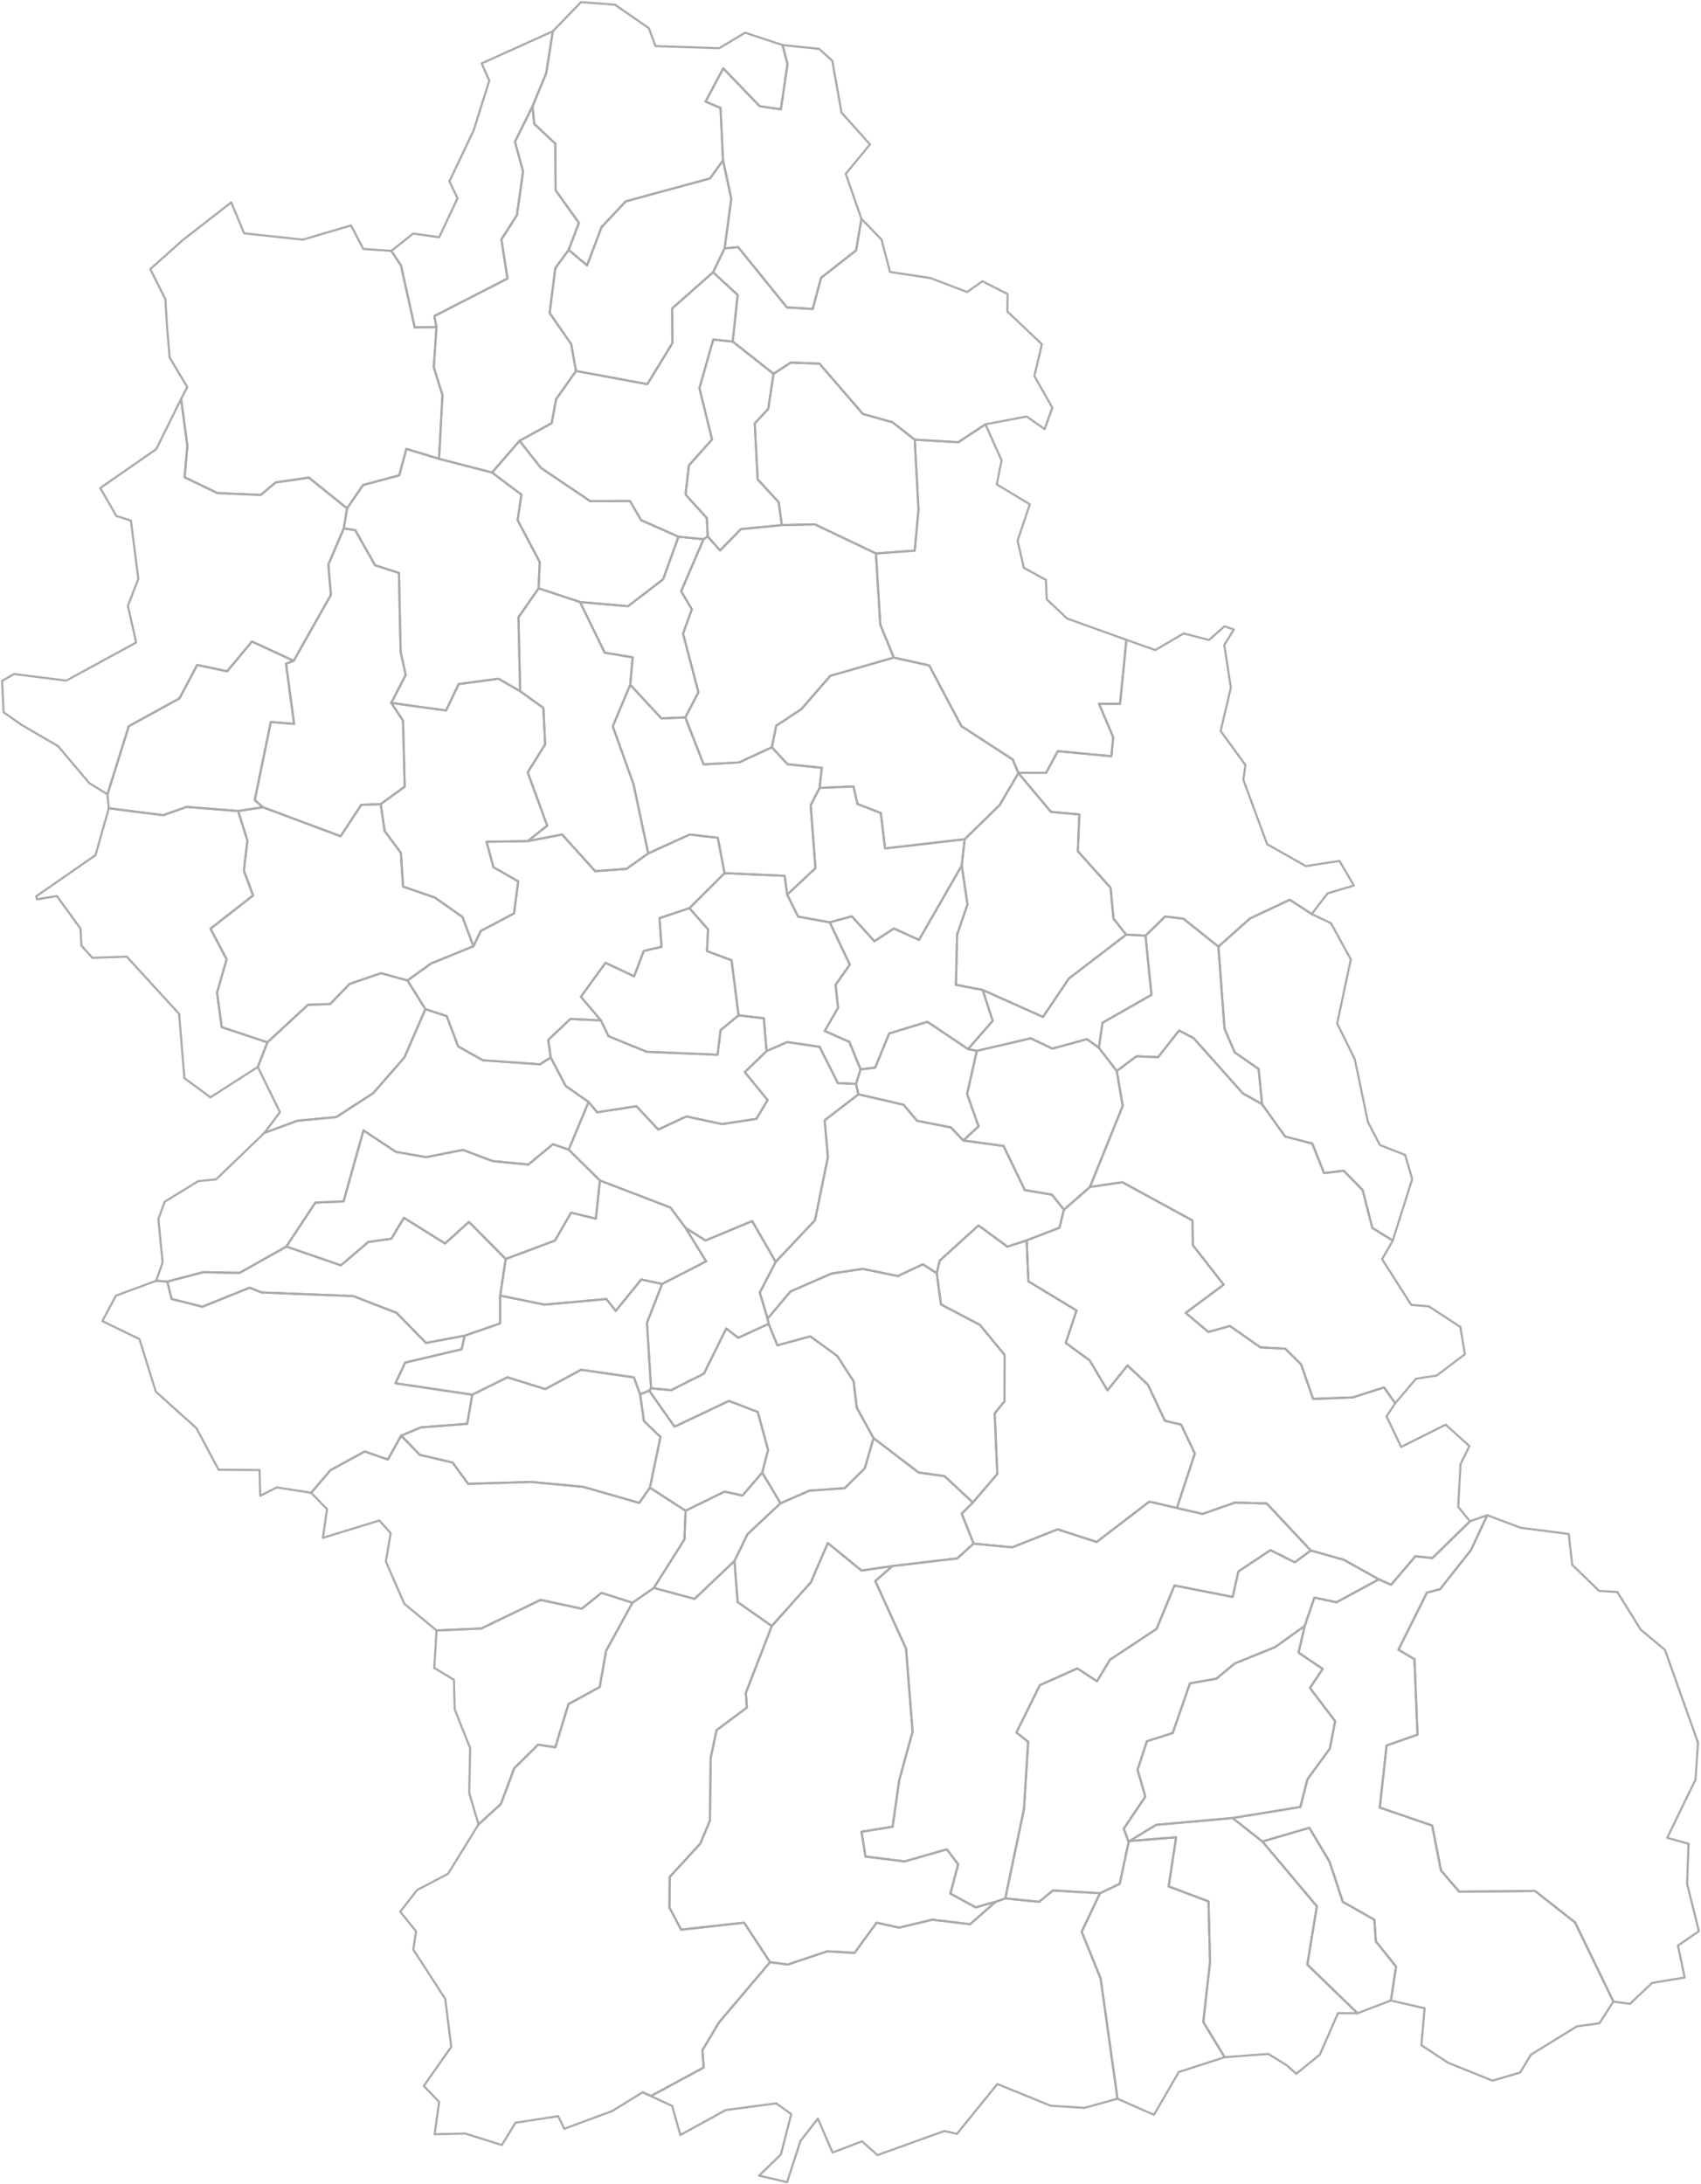<svg xmlns="http://www.w3.org/2000/svg" version="1.2" baseProfile="tiny" stroke-linecap="round" stroke-linejoin="round" viewBox="0 0 800 1027">
  <g id="HD" fill="none" stroke="#aaa">
    <path d="M654.141 940.606l-15.684 5.984-23.606-22.875 4.483-27.432-25.616-30.431 22.076-6.443 9.51 15.947 6.232 18.848 14.849 8.425.698 10.186 9.506 11.84-2.448 15.951z" data-name="Aninoasa" class="oras" id="87219"/>
    <path d="M579.687 854.812l14.03 11.04 25.617 30.431-4.483 27.432 23.606 22.875-9.18-.048-8.545 19.506-11.112 9.026-4.38-3.97-8.723-5.387-20.55 1.539-10.048-16.516 3.17-28.34-.724-28.397-18.736-7.029 3.523-23.113-21.932 1.769 12.516-7.611 35.951-3.207z" data-name="Vulcan" class="municipiu" id="87175"/>
    <path d="M579.687 854.812l-35.951 3.207-12.516 7.61-.414.432-2.28-6.224 10.128-15.07-3.638-12.68 4.393-13.374 12.102-3.854 8.156-23.368 12.447-2.22 8.619-7.155 18.926-7.636 14.001-10.072-2.942 12.614 11.35 7.68-5.987 8.95 11.86 15.62-2.499 12.888-10.527 14.392-3.324 13.053-31.904 5.207z" data-name="Bănița" class="comuna" id="87246"/>
    <path d="M297.459 753.578l-12.41 22.653-2.988 16.987-14.692 8-6.21 20.353-8.087-1.265-11.215 11.092-6.248 16.754-10.563 9.666-4.374-14.864.448-21.026-7.244-18.151-.397-13.987-9.245-5.563 1.073-17.621 21.002-.896 27.956-13.468 19.328 4.163 9.297-7.463 14.569 4.636z" data-name="Sarmizegetusa" class="comuna" id="91054"/>
    <path d="M358.485 692.37l8.6 14.444-15.512 14.526-6.154 12.63-18.76 17.799-19.16-5.144 14.394-22.815.546-13.49 18.325-8.978 8.451 1.83 9.27-10.801z" data-name="Totești" class="comuna" id="91624"/>
    <path d="M457.542 706.469l-5.243 5.217 5.582 14.098-7.705 6.949-30.462 3.587-14.547 2.134-15.842-12.942-7.96 18.446-18.387 20.566-16.043-11.225-1.516-19.33 6.154-12.63 15.513-14.525 13.6-5.921 16.61-1.203 9.406-9.249 4.135-14.265 21.218 16.194 12.167 1.688 13.32 12.41z" data-name="Sântămăria-Orlea" class="comuna" id="91232"/>
    <path d="M305.648 699.491l16.791 10.829-.546 13.49-14.395 22.815-10.04 6.953-14.568-4.636-9.297 7.463-19.328-4.163-27.956 13.468-21.002.896-15.165-12.562-8.672-19.855 2.27-13.357-5.344-5.915-26.528 8.156 1.93-13.515-7.459-7.668 9.116-10.659 16.106-8.769 10.858 3.798 6.243-11.238 8.784 9.03 15.4 3.6 7.326 10.02 29.592-.882 24.559 2.304 26.318 7.548 5.007-7.15z" data-name="Densuș" class="comuna" id="89348"/>
    <path d="M301.043 655.581l1.792 12.533 7.806 7.517-4.993 23.86-5.007 7.15-26.318-7.547-24.559-2.304-29.592.883-7.327-10.021-15.4-3.6-8.783-9.03 9.31-3.9 21.753-1.664 2.404-13.693 16.54-8.178 17.794 5.553 16.817-9.103 24.861 3.593 2.902 7.951z" data-name="Răchitova" class="comuna" id="90725"/>
    <path d="M78.696 602.578l2.026 8.156 14.448 3.668 22.225-8.936 5.663 2.234 43.03 1.688 20.405 7.877 13.847 14.155 18.223-3.408-1.472 6.409-26.517 6.232-4.591 9.733 36.146 5.38-2.404 13.692-21.753 1.664-9.31 3.9-6.243 11.238-10.858-3.798-16.106 8.77-9.116 10.658-16.158-2.534-7.787 3.949-.347-12.114-19.225-.13-10.464-19.585-19.078-17.153-7.692-24.693-17.453-8.478 6.375-11.946 18.958-7.016 5.228.388z" data-name="Lunca Cernii de Jos" class="comuna" id="90119"/>
    <path d="M440.542 598.657l2.024 14.663 18.29 9.621 11.627 14.133-.04 21.786-4.64 5.672 1.243 28.516-11.504 13.42-13.32-12.41-12.167-1.688-21.218-16.194-7.888-14.29-1.471-12.367-7.69-11.937-12.691-9.256-15.498 4.22-4.092-10.085-.502-2.464 10.784-12.775 19.299-8.414 14.656-2.206 16.536 3.376 11.743-5.53 6.52 4.21z" data-name="Bretea Română" class="comuna" id="88644"/>
    <path d="M364.82 593.32l-7.478 14.4 3.663 12.277.502 2.464-14.337 6.553-5.606-4.362-10.497 21.196-15.426 7.785-9.436-.878-1.93-30.776 7.119-18.279 20.703-10.624-9.666-15.728 9.387 5.906 21.954-9.139 11.048 19.204z" data-name="Teliucu Inferior" class="comuna" id="86936"/>
    <path d="M237.834 591.959l-2.598 17.195-.06 13.115-16.613 5.743-18.223 3.408-13.847-14.155-20.405-7.877-43.03-1.688-5.663-2.234-22.225 8.936-14.448-3.668-2.026-8.156 16.816-4.413 17.183.325 21.979-12.388 25.662 8.848 12.87-10.993 10.822-1.519 5.96-9.844 19.306 12.075 11.242-10.16 17.298 17.45z" data-name="Bunila" class="comuna" id="89026"/>
    <path d="M656.19 659.776l-4.092 6.161 6.886 14.4 20.939-10.487 11.14 10.09-4.173 8.447-1.087 20.115 5.554 6.789-17.672 17.273-7.997-.84-11.45 13.41-5.75-2.555-16.539-9.215-15.467-4.335-20.721-22.126-14.878-.426-15.321 5.34-12.042-2.788 8.416-25.597-6.452-13.605-7.594-1.773-8.027-16.999-9.58-9.044-9.438 11.705-8.369-14.078-11.232-8.21 5.058-15.244-22.616-13.697-.842-19.28 15.425-5.956 2.103-8.458 12.25-10.702 15.217-2.22 32.963 17.956.247 11.68 14.462 18.52-17.883 13.273 10.702 8.976 10.076-2.823 14.428 10.062 11.61.603 7.485 7.39 5.64 16.245 18.657-.71 14.67-4.693 5.293 7.426z" data-name="Orăștioara de Sus" class="comuna" id="90342"/>
    <path d="M453.055 536.23l18.939 2.587 9.986 20.729 12.795 2.183 5.597 7.064-2.103 8.458-15.425 5.956-9.068 2.95-13.585-9.98-18.216 16.544-1.433 5.936-6.52-4.21-11.742 5.531-16.536-3.376-14.656 2.206-19.299 8.414-10.784 12.775-3.663-12.278 7.478-14.4 18.479-19.601 6.064-29.642-1.511-17.324 15.87-12.21 21.244 4.892 6.334 7.547 15.916 3.122 5.839 6.127z" data-name="Călan" class="oras" id="87424"/>
    <path d="M516.8 492.613l8.423 10.971 2.805 16.396-15.407 38.11-12.249 10.703-5.597-7.064-12.795-2.183-9.986-20.729-18.94-2.587 7.17-6.635-5.376-15.27 4.56-20.206 25.302-5.933 10.258 4.855 16.217-4.452 5.615 4.024z" data-name="Mărtinești" class="comuna" id="90262"/>
    <path d="M191.653 461.023l8.423 13.467-9.9 22.717-14.64 16.774-17.422 11.261-18.217 1.704-15.564 5.734 7.326-9.748-10.406-21.268 4.505-11.578 19.115-17.642 10.409-.365 9.165-9.468 14.75-5.047 12.456 3.459z" data-name="Bătrîna" class="comuna" id="88216"/>
    <path d="M324.243 427.003l8.77 9.968-.524 10.214 11.577 4.315 3.281 25.884-8.451 7.018-1.423 11.53-33.394-1.406-17.883-7.339-3.583-7.425-9.416-11.085 11.575-15.987 13.456 6.352 4.536-11.913 8.363-1.952-.947-13.496 14.063-4.678z" data-name="Cârjiți" class="comuna" id="86749"/>
    <path d="M248.192 395.493l16.164-3.113 15.56 17.234 14.713-1.076 10.229-7.27 19.499-8.878 13.224 1.517 3.175 16.63-16.513 16.466-14.063 4.678.947 13.496-8.363 1.952-4.536 11.913-13.457-6.352-11.574 15.987 9.416 11.085-14.37-.661-10.406 9.838 1.177 8.305-5.092 3.183-26.826-1.897-11.643-6.543-5.358-14.236-10.02-3.26-8.422-13.468 11.018-7.979 19.976-8.132 3.49-7.194 15.6-8.258 2.002-15.049-11.672-6.67-3.235-11.953 19.36-.295z" data-name="Vețel" class="comuna" id="91982"/>
    <path d="M111.985 381.318l4.389 13.929-1.683 14.067 4.329 11.74-20.035 15.608 7.607 14.365-4.517 15.713 2.202 16.207 21.481 7.14-4.505 11.577-22.3 14.284-12.233-9.017-2.48-30.195-24.622-26.944-16.163.582-5.178-5.778-.406-7.958-11.113-15.334-9.343 1.535-.445-1.377 27.943-19.377 6.26-22.048 25.629 3.246 10.934-3.89 24.249 1.925z" data-name="Lăpugiu de Jos" class="comuna" id="89954"/>
    <path d="M244.625 324.991l10.93 7.867.837 17.131-8.21 13.17 9.156 25.057-9.146 7.277-19.36.295 3.235 11.953 11.672 6.67-2.002 15.05-15.6 8.257-3.49 7.194-5.106-13.736-12.943-9.13-15.048-5.187-1.006-15.832-7.634-10.318-1.874-12.618 11.31-8.228-.812-31.02-5.52-8.352 25.756 3.572 5.966-12.43 18.714-2.515 10.175 5.873z" data-name="Ilia" class="comuna" id="89856"/>
    <path d="M478.922 363.354l.066.169-8.9 15.07-16.409 16.018-37.42 4.298-2.002-16.632-10.964-4.263-1.919-8.223-15.932.666 1.069-9.46-16.106-1.647-7.394-8.008 2.056-10.093 11.82-7.833 13.601-15.64 29.85-8.59 16.673 3.68 15.14 28.554 24.138 15.678 2.633 6.256z" data-name="Certeju de Sus" class="comuna" id="89240"/>
    <path d="M138.12 310.716l-3.595 1.34 3.784 28.323-10.949-.903-7.547 36.69 3.857 3.397-11.685 1.755-24.25-1.924-10.933 3.89-25.628-3.247-.63-6.574 10.024-31.999 23.84-13.097 8.33-15.7 14.092 2.964 11.662-14 19.628 9.085z" data-name="Burjuc" class="comuna" id="89080"/>
    <path d="M272.79 283.063l11.6 23.808 13.145 2.202-1.129 12.898-8.208 19.524 9.76 27.26 6.9 32.513-10.23 7.27-14.711 1.076-15.561-17.234-16.164 3.113 9.146-7.277-9.155-25.057 8.209-13.17-.838-17.131-10.93-7.867-.791-34.734 9.485-13.64 19.472 6.446z" data-name="Brănișca" class="comuna" id="88546"/>
    <path d="M184.013 330.49l5.521 8.353.812 31.02-11.31 8.228-9.135.324-9.7 14.77-36.531-13.623-3.857-3.396 7.547-36.69 10.95.903-3.785-28.322 3.595-1.341 17.507-31.022-1.197-14.245 7.257-17.008 5.378.845 9.337 16.491 11.228 3.605.783 37.06 2.4 10.94-6.8 13.109z" data-name="Gurasada" class="comuna" id="89687"/>
    <path d="M411.973 260.23l2.035 33.439 6.33 15.518-29.85 8.59-13.6 15.64-11.821 7.832-2.056 10.093-15.39 7.146-16.697.922-8.622-22.094 6.173-11.819-7.22-27.563 4.134-11.452-5.033-8.464 10.53-24.454 1.953-1.34 5.832 6.579 9.758-10.015 19.278-1.892 15.543-.35 28.723 13.684z" data-name="Băița" class="comuna" id="88092"/>
    <path d="M206.479 215.737l24.934 6.446 13.811 10.377-1.772 12.058 10.39 19.626-.524 12.372-9.485 13.641.792 34.734-10.175-5.873-18.714 2.515-5.966 12.43-25.757-3.572 6.8-13.109-2.4-10.94-.783-37.06-11.228-3.605-9.337-16.49-5.378-.846 1.55-9.411 7.512-10.981 17.035-4.545 3.32-12.439 15.375 4.672z" data-name="Vorța" class="comuna" id="92097"/>
    <path d="M163.237 239.03l-1.55 9.411-7.257 17.008 1.197 14.245-17.507 31.022-19.629-9.086-11.66 14.001-14.093-2.965-8.33 15.701-23.84 13.097-10.024 31.999-8.522-5.211-14.678-17.407L9.97 340.722l-8.295-5.857L1 320.14l5.583-3.214 24.59 3.089 32.87-17.906-3.895-17.246 4.906-12.633-3.482-27.432-6.84-2.193-7.577-13.158 26.331-18.268 11.688-23.607 2.948 21.991-1.301 14.83 15.465 7.449 20.4.857 6.926-5.86 15.635-2.282 17.99 14.473z" data-name="Zam" class="comuna" id="92177"/>
    <path d="M430.208 206.725l1.78 32.867-1.788 19.314-18.227 1.324-28.723-13.684-15.543.35-1.481-10.762-9.884-10.743-1.398-26.326 6.363-6.792 2.493-16.528 8.142-5.28 13.49.529 20.394 23.646 13.959 3.922 10.423 8.163z" data-name="Bucureșci" class="comuna" id="88868"/>
    <path d="M463.458 199.51l-12.74 8.422-20.51-1.207-10.423-8.163-13.959-3.922-20.394-23.646-13.49-.528-8.142 5.28-19.208-15.15 2.345-21.91-11.575-10.684 5.434-11.223 6.367-.575 22.934 28.33 12.163.722 3.883-14.615 16.483-12.921 2.515-14.782 9.433 9.634 4.017 15.305 19.04 2.86 17.203 6.579 7.184-5.066 11.918 6.025-.193 8.14 16.278 15.44-3.556 14.956 8.502 14.865-3.678 10.07-8.42-5.92-19.411 3.684z" data-name="Buceș" class="comuna" id="88788"/>
    <path d="M184.078 117.957l4.524 6.96 6.444 29.021 10.232-.155-1.258 18.986 4.073 12.964-1.614 30.004-15.375-4.672-3.32 12.439-17.035 4.545-7.512 10.98-17.99-14.472-15.635 2.282-6.926 5.86-20.4-.857-15.465-7.449 1.301-14.83-2.948-21.99 2.9-5.57-8.298-13.941-1.194-14.04-.799-13.324-7.085-14.19 15.295-13.65 22.773-17.703 6.047 14.555 27.607 2.96 22.669-6.669 5.786 11.061 13.203.895z" data-name="Vața de Jos" class="comuna" id="91795"/>
    <path d="M250.438 50.06l.812 8.164 9.921 9.314.12 21.9 10.978 15.353-4.817 12.688-6.267 8.591-2.69 21.097 10.131 14.603 2.272 12.658-9.368 13.284-2.054 11.235-15.138 8.318-12.925 14.918-24.934-6.446 1.614-30.004-4.073-12.964 1.258-18.986-1.001-5.174 34.41-17.645-2.88-18.367 7.306-11.42L246 80.664l-3.8-14.034 8.238-16.57z" data-name="Baia de Criș" class="comuna" id="87745"/>
    <path d="M405.141 102.938l-2.515 14.782-16.483 12.92-3.883 14.616-12.163-.722-22.934-28.33-6.367.575 3.135-23.384-3.883-17.998-1.189-24.667-7.025-2.953 8.311-15.633 17.145 17.794 9.953 1.47 3.122-21.316-2.32-8.91 17.234 1.814 6.15 5.58 4.35 24.366 13.389 14.97-11.409 13.818 7.382 21.208z" data-name="Blăjeni" class="comuna" id="88350"/>
    <path d="M250.438 50.06L242.2 66.63l3.8 14.034-2.887 20.513-7.305 11.42 2.88 18.367-34.411 17.645 1.001 5.174-10.232.155-6.444-29.02-4.524-6.96 10.222-8.14 12.244 1.737 8.624-18.304-3.785-8.016 11.372-23.923 7.36-23.366-3.584-8.149L259.99 14.73l-3.077 19.605-6.474 15.725z" data-name="Tomești" class="comuna" id="91447"/>
    <path d="M368.045 21.181l2.32 8.911-3.122 21.316-9.953-1.47-17.145-17.794-8.311 15.633 7.025 2.953 1.189 24.667-6.15 8.509-39.619 10.772-11.344 12.092-6.841 18.01-8.642-7.301 4.817-12.688-10.979-15.353-.119-21.9-9.92-9.314-.813-8.164 6.474-15.725 3.077-19.605L273.24 1l16 1.207 15.936 11.069 3.11 8.398 29.956.998 12.173-7.3 17.631 5.81z" data-name="Bulzeștii de Sus" class="comuna" id="88920"/>
    <path d="M529.776 300.84l-3.025 30.107-9.87-.037 6.652 15.712-.822 8.934-25.204-2.352-5.512 10.17-13.073-.02-2.633-6.256-24.137-15.678-15.141-28.554-16.672-3.68-6.33-15.517-2.036-33.44 18.227-1.323 1.788-19.314-1.78-32.867 20.51 1.207 12.74-8.422 7.6 16.98-2.257 11.238 15.541 9.41-5.77 17.087 2.967 12.742 10.387 5.73.355 9.06 9.544 9.04 27.951 10.043z" data-name="Balșa" class="comuna" id="87843"/>
    <path d="M362.978 764.524l-12.207 31.452.493 6.89-14.258 10.642-2.76 13.008-.36 29.5-4.509 10.797-14.39 15.665-.147 14.43 5.523 10.397 29.592-3.299 12.208 18.566-23.968 28.313-7.825 13.062.573 8.158-24.75 13.396-3.915-1.752-14.378 8.837-22.51 8.323-2.87-5.91-20.064 3.056-6.43 10.516-17.189-5.412-14.426.332 2.121-15.17-7.225-7.56 12.918-18.343-2.823-22.575-15.021-23.187 1.306-8.562-7.455-9.24 7.902-10.171 14.596-7.681 14.316-23.184 10.563-9.666 6.248-16.754 11.215-11.092 8.086 1.265 6.21-20.353 14.693-8 2.987-16.987 12.41-22.653 10.04-6.953 19.161 5.144 18.76-17.8 1.516 19.33 16.043 11.225z" data-name="Râu de Mori" class="comuna" id="90878"/>
    <path d="M344.592 160.596l19.208 15.15-2.493 16.527-6.363 6.792 1.398 26.326 9.884 10.743 1.48 10.762-19.277 1.892-9.758 10.015-5.832-6.58-.43-8.685-9.99-10.979 1.58-13.741 10.904-12.203-5.958-24.065 6.505-22.897 9.142.943z" data-name="Crișcior" class="comuna" id="87362"/>
    <path d="M179.036 378.09l1.874 12.619 7.634 10.318 1.006 15.832 15.048 5.187 12.942 9.13 5.107 13.736-19.976 8.132-11.018 7.979-12.456-3.46-14.75 5.048-9.165 9.468-10.41.365-19.114 17.642-21.48-7.14-2.203-16.206 4.517-15.713-7.607-14.365 20.035-15.608-4.33-11.74 1.684-14.067-4.39-13.93 11.686-1.755 36.53 13.623 9.701-14.77 9.135-.325z" data-name="Dobra" class="comuna" id="89428"/>
    <path d="M347.347 477.384l11.91 1.406 1.26 15.432-10.236 9.876 10.74 13.13-5.28 8.855-16.186 2.437-16.746-3.602-13.217 6.184-10.287-10.987-18.443 2.876-4.041-4.87-10.788-7.544-7.019-13.332-1.177-8.306 10.406-9.838 14.37.661 3.583 7.425 17.882 7.339 33.395 1.406 1.423-11.53 8.451-7.018z" data-name="Pestișu Mic" class="comuna" id="90431"/>
    <path d="M402.582 509.635l1.14 4.907-15.87 12.21 1.51 17.324-6.063 29.642-18.479 19.601-11.048-19.204-21.954 9.139-9.387-5.906-7.138-9.594-33.142-12.708-14.691-14.482 9.36-22.442 4.042 4.869 18.443-2.876 10.287 10.987 13.217-6.184 16.746 3.602 16.186-2.437 5.28-8.855-10.74-13.13 10.235-9.876 9.713-4.265 15.233 2.24 8.593 17.063 8.527.375z" data-name="Hunedoara" class="municipiu" id="86810"/>
    <path d="M340.796 116.779l-5.434 11.223-19.246 17.025.129 16.288-11.796 19.325-33.55-6.212-2.273-12.658-10.131-14.603 2.69-21.097 6.267-8.591 8.642 7.3 6.841-18.01 11.344-12.091 39.62-10.772 6.149-8.509 3.883 17.998-3.135 23.384z" data-name="Ribița" class="comuna" id="90805"/>
    <path d="M335.362 128.002l11.575 10.683-2.345 21.911-9.142-.943-6.505 22.897 5.959 24.065-10.906 12.203-1.579 13.741 9.99 10.979.43 8.685-1.953 1.34-11.78-1.21-17.582-7.776-5.235-9.004-18.704.063-23.196-15.651-10.05-12.72 15.137-8.318 2.054-11.235 9.368-13.284 33.551 6.212 11.796-19.325-.129-16.288 19.246-17.025z" data-name="Brad" class="municipiu" id="87291"/>
    <path d="M311.394 603.7l-7.12 18.279 1.93 30.776-.896 1.1-4.265 1.726-2.902-7.951-24.861-3.593-16.817 9.103-17.794-5.553-16.54 8.178-36.146-5.379 4.591-9.733 26.517-6.232 1.472-6.409 16.614-5.743.059-13.115 20.807 4.263 29.12-2.626 4.439 5.569 11.993-14.776 9.798 2.116z" data-name="Toplița" class="comuna" id="91535"/>
    <path d="M616.481 729.03l15.468 4.334 16.54 9.215-19.924 10.8-10.38-2.212-4.525 13.241-14 10.072-18.927 7.635-8.62 7.156-12.446 2.22-8.156 23.368-12.102 3.854-4.393 13.375 3.638 12.678-10.128 15.071 2.28 6.224-4.188 19.69-9.266 4.416-22.172-1.294-6.422 5.331-15.966-1.59 8.82-42.174 1.942-31.489-5.528-4.33 11.034-22.298 17.617-7.858 9.26 6.024 6.111-10.117 21.887-14.505 8.44-20.38 27.354 5.36 2.692-11.957 15.11-10.047 11.411 5.734 7.54-5.548z" data-name="Baru" class="comuna" id="87996"/>
    <path d="M482.844 583.207l.842 19.28 22.616 13.697-5.058 15.245 11.232 8.21 8.37 14.077 9.437-11.705 9.58 9.044 8.027 16.999 7.594 1.774 6.452 13.604-8.416 25.597-12.972-2.99-24.771 18.972-18.371-5.945-21.328 8.455-18.197-1.737-5.582-14.098 5.243-5.217 11.504-13.42-1.243-28.517 4.64-5.672.04-21.786-11.626-14.133-18.291-9.62-2.024-14.664 1.433-5.936 18.216-16.545 13.585 9.98 9.068-2.95z" data-name="Boșorod" class="comuna" id="88449"/>
    <path d="M593.56 519.183l10.85 15.188 12.762 3.31 5.56 13.901 9.223-1.124 8.896 9.06 4.572 17.849 9.61 5.912-5.018 8.752 13.7 21.5 8.258.673 14.812 9.671 2.188 12.849-13.272 10.02-9.738 1.52-9.774 11.512-5.293-7.426-14.67 4.693-18.657.71-5.64-16.244-7.486-7.391-11.609-.603-14.428-10.062-10.076 2.823-10.702-8.976 17.883-13.273-14.462-18.52-.247-11.68-32.963-17.956-15.218 2.22 15.407-38.11-2.805-16.397 9.248-6.935 10.196.424 9.868-12.547 6.798 3.554 23.131 25.954 9.097 5.149z" data-name="Beriu" class="comuna" id="88261"/>
    <path d="M370.219 420.644l5.134 10.329 14.887 2.69 9.44 19.913-6.695 9.472 1.173 10.787-6.298 10.91 11.561 5.087 5.307 12.96-2.146 6.843-8.527-.375-8.593-17.063-15.233-2.24-9.713 4.265-1.26-15.431-11.909-1.407-3.281-25.884-11.577-4.315.524-10.214-8.77-9.968 16.513-16.466 28.283 1.26 1.18 8.847z" data-name="Deva" class="municipiu resedinta" id="86687"/>
    <path d="M453.68 394.611l-1.37 12.375-20.11 34.959-11.796-5.391-9.176 6.004-10.598-11.723-10.39 2.828-14.887-2.69-5.134-10.329 13.306-12.448-2.258-29.57 4.175-8.169 15.932-.666 1.919 8.223 10.964 4.263 2.002 16.632 37.42-4.298z" data-name="Hărău" class="comuna" id="89801"/>
    <path d="M322.302 337.316l8.622 22.094 16.697-.922 15.39-7.146 7.394 8.009 16.106 1.647-1.069 9.459-4.175 8.17 2.258 29.569-13.306 12.448-1.18-8.848-28.283-1.259-3.175-16.63-13.224-1.517-19.5 8.878-6.899-32.513-9.76-27.26 8.209-19.524 14.663 15.816 11.232-.471z" data-name="Șoimuș" class="comuna" id="91330"/>
    <path d="M575.968 967.256l-21.578 6.969-11.674 20.135-17.147-7.584-7.916-56.46-8.922-22.046 8.62-18.103 9.267-4.416 4.188-19.69.414-.431 21.932-1.77-3.523 23.114 18.736 7.03.724 28.395-3.17 28.341 10.049 16.516z" data-name="Lupeni" class="municipiu" id="87059"/>
    <path d="M517.352 890.167l-8.62 18.103 8.921 22.047 7.916 56.46-15.537 4.312-15.901-1.005-25.064-10.197-19.015 23.425-5.84-1.367-31.545 11.341-7.273-6.472-13.813 5.271-6.94-15.948-8.14 10.476-6.34 19.418-13.156-3.091 10.256-9.92 4.864-18.985-7.035-5.069-23.775 3.158-21.349 11.728-3.864-13.674-13.824-6.429 3.914 1.752 24.75-13.396-.572-8.158 7.825-13.062 23.968-28.313 8.328 1.136 18.513-6.231 12.922.73 10.331-14.186 10.63 2.323 15.552-3.738 17.8 2.117 12.074-10.566 4.479-1.542 15.966 1.59 6.422-5.332 22.172 1.294z" data-name="Uricani" class="oras" id="87139"/>
    <path d="M358.485 692.37l-9.27 10.802-8.45-1.83-18.326 8.978-16.79-10.829 4.992-23.86-7.806-7.517-1.792-12.533 4.265-1.726 11.943 16.937 25.6-12.106 13.532 5.202 4.854 17.825-2.752 10.658z" data-name="General Berthelot" class="comuna" id="91731"/>
    <path d="M361.507 622.461l4.092 10.085 15.498-4.22 12.69 9.256 7.69 11.937 1.472 12.368 7.888 14.29-4.135 14.264-9.406 9.249-16.61 1.203-13.6 5.921-8.6-14.443 2.751-10.658-4.854-17.825-13.531-5.202-25.6 12.106-11.944-16.937.897-1.1 9.436.878 15.426-7.785 10.498-21.196 5.605 4.362 14.337-6.553z" data-name="Hațeg" class="oras" id="87576"/>
    <path d="M529.641 439.462l-26.938 20.627-12.174 18.06-28.339-12.678-12.608-2.438.564-23.596 4.871-14.2-2.707-18.252 1.37-12.374 16.408-16.018 8.9-15.07 15.287 18.203 13.33 1.233-.677 17.275 15.408 17.202 1.339 14.467 5.966 7.56z" data-name="Rapoltu Mare" class="comuna" id="90663"/>
    <path d="M322.431 577.348l9.666 15.728-20.703 10.624-9.8-2.116-11.992 14.776-4.439-5.57-29.12 2.627-20.807-4.264 2.599-17.194 23.177-8.668 7.574-13.123 11.653 2.84 1.912-17.962 33.142 12.708 7.138 9.594z" data-name="Ghelari" class="comuna" id="86883"/>
    <path d="M462.19 465.47l4.675 14.497-11.583 13.287-19.134-12.81-17.944 5.47-6.587 16.063-6.89.815-5.306-12.96-11.561-5.088 6.298-10.909-1.173-10.787 6.696-9.472-9.44-19.913 10.39-2.828 10.597 11.723 9.176-6.004 11.797 5.39 20.11-34.959 2.706 18.252-4.871 14.2-.564 23.596 12.608 2.438z" data-name="Simeria" class="oras" id="87665"/>
    <path d="M455.282 493.254l4.127.865-4.56 20.205 5.375 15.27-7.17 6.635-5.838-6.126-15.916-3.122-6.334-7.547-21.243-4.892-1.14-4.907 2.144-6.843 6.89-.815 6.587-16.064 17.944-5.47 19.134 12.81z" data-name="Băcia" class="comuna" id="88047"/>
    <path d="M419.714 736.32l-8.044 7.072 14.467 31.839 3.058 38.977-6.263 22.75-3.123 21.93-14.634 2.372 1.872 11.647 18.4 2.298 19.85-5.682 5.352 7.02-3.677 13.79 11.93 6.486 9.41-2.662-12.073 10.566-17.8-2.117-15.552 3.738-10.63-2.323-10.331 14.186-12.922-.73-18.513 6.231-8.328-1.136-12.208-18.566-29.592 3.299-5.523-10.396.146-14.431 14.391-15.665 4.509-10.798.36-29.499 2.76-13.008 14.258-10.642-.493-6.89 12.207-31.452 18.386-20.566 7.961-18.446 15.842 12.942 14.547-2.134z" data-name="Sălașu de Sus" class="comuna" id="91116"/>
    <path d="M616.481 729.03l-7.539 5.547-11.412-5.734-15.109 10.047-2.692 11.957-27.354-5.36-8.44 20.38-21.887 14.505-6.11 10.117-9.261-6.024-17.617 7.858-11.034 22.298 5.528 4.33-1.942 31.489-8.82 42.175-4.48 1.542-9.41 2.662-11.93-6.486 3.677-13.79-5.351-7.02-19.852 5.682-18.399-2.298-1.872-11.647 14.634-2.373 3.123-21.928 6.263-22.751-3.058-38.977-14.467-31.839 8.044-7.072 30.462-3.587 7.705-6.949 18.197 1.737 21.328-8.455 18.37 5.945 24.772-18.972 12.972 2.99 12.042 2.788 15.32-5.34 14.879.426 20.72 22.126z" data-name="Pui" class="comuna" id="90538"/>
    <path d="M758.789 941.099l-18.021-37.212-18.83-14.786-35.646.337-8.586-9.98-4.141-21.114-24.638-8.454 3.2-29.197 14.536-5.078-1.412-35.482-7.554-4.458 13.396-26.842 6.2-1.611 14.576-18.497 7.602-16.304 15.686 5.91 22.632 2.923 1.635 14.485 12.641 12.276 8.59.525 10.948 17.644 11.46 9.602 15.507 43.54-1.14 17.373-13.326 27.412 10.022 2.79-.657 18.87L799 907.992l-9.853 6.813 3.194 14.985-15.344 2.564-10.407 9.824-7.801-1.08z" data-name="Petrila" class="oras" id="87077"/>
    <path d="M699.47 712.421l-7.601 16.304-14.576 18.497-6.2 1.611-13.396 26.842 7.554 4.458 1.412 35.482-14.536 5.078-3.2 29.197 24.638 8.454 4.141 21.114 8.586 9.98 35.646-.337 18.83 14.786 18.02 37.212-6.539 10.206-10.593 1.441-21.583 13.283-5.148 8.438-12.997 3.822-20.87-8.405-12.574-8.286 1.523-17.35-15.866-3.642 2.448-15.951-9.506-11.84-.698-10.186-14.849-8.425-6.232-18.847-9.51-15.948-22.077 6.443-14.03-11.04 31.904-5.207 3.324-13.053 10.528-14.392 2.499-12.887-11.86-15.621 5.986-8.95-11.35-7.68 2.942-12.614 4.525-13.241 10.38 2.213 19.923-10.801 5.75 2.555 11.45-13.41 7.997.84 17.673-17.273 8.113-2.87z" data-name="Petroșani" class="municipiu" id="86990"/>
    <path d="M616.907 429.765l-10.307-6.71-18.776 8.842-14.792 13.202-16.436-13.128-8.583-1.056-9.265 9.014-9.107-.467-5.966-7.56-1.339-14.466-15.408-17.202.676-17.275-13.329-1.233-15.287-18.203-.066-.169 13.073.02 5.512-10.17 25.204 2.352.822-8.934-6.652-15.712 9.87.037 3.025-30.107 13.567 4.819 13.313-7.827 11.948 3.074 7.279-6.446 4.425 1.534-4.52 7.285 3.111 19.997-4.824 20.448 11.656 15.971-.97 6.954 11.18 30.258 18.207 10.341 15.842-2.455 6.754 11.56-12.33 3.675-7.507 9.737z" data-name="Geoagiu" class="oras" id="89561"/>
    <path d="M616.907 429.765l9.07 4.303 9.316 17.01-6.403 30.127 8.255 16.728 6.227 29.659 5.616 10.793 11.853 4.64 3.34 11.355-9.149 28.899-9.609-5.912-4.572-17.85-8.896-9.06-9.223 1.125-5.56-13.9-12.761-3.311-10.85-15.188-1.603-16.564-11.242-7.788-4.815-11.179-2.869-38.553 14.792-13.202 18.776-8.842 10.307 6.71z" data-name="Romos" class="comuna" id="90994"/>
    <path d="M259.014 497.245l7.019 13.332 10.788 7.545-9.361 22.442-7.431-2.588-11.518 9.562-16.794-1.596-14.001-5.27-17.28 3.403-14.19-2.465-15.303-10.111-9.356 33.378-13.27.576-13.643 20.65-21.98 12.387-17.182-.325-16.816 4.413-5.228-.388 3-8.607-1.974-20.423 2.952-8.107 15.777-9.692 8.403-.84 22.706-21.841 15.565-5.734 18.217-1.704 17.422-11.261 14.64-16.774 9.9-22.717 10.02 3.261 5.357 14.236 11.643 6.543 26.826 1.897 5.092-3.183z" data-name="Cerbăl" class="comuna" id="89151"/>
    <path d="M267.46 540.564l14.69 14.482-1.91 17.961-11.654-2.839-7.574 13.123-23.178 8.668-17.298-17.45-11.242 10.16-19.307-12.075-5.96 9.844-10.82 1.52-12.871 10.992-25.662-8.848 13.642-20.65 13.27-.575 9.357-33.378 15.302 10.111 14.19 2.465 17.28-3.403 14.002 5.27 16.793 1.596 11.519-9.562 7.43 2.588z" data-name="Lelese" class="comuna" id="90066"/>
    <path d="M330.886 253.564l-10.53 24.455 5.033 8.463-4.134 11.452 7.22 27.563-6.173 11.819-11.232.47-14.663-15.815 1.128-12.898-13.145-2.202-11.6-23.808 22.603 1.963 16.487-12.661 7.227-20.011 11.779 1.21z" data-name="Vălișoara" class="comuna" id="91937"/>
    <path d="M319.107 252.354l-7.227 20.01-16.487 12.662-22.602-1.963-19.473-6.447.524-12.372-10.39-19.626 1.772-12.058-13.811-10.377 12.925-14.918 10.05 12.72 23.197 15.651 18.704-.063 5.235 9.004 17.583 7.777z" data-name="Luncoiu de Jos" class="comuna" id="90208"/>
    <path d="M538.748 439.929l2.791 27.835-23.022 13.12-1.717 11.73-5.615-4.025-16.217 4.452-10.258-4.855-25.301 5.933-4.127-.865 11.583-13.287-4.675-14.496 28.34 12.678 12.173-18.06 26.938-20.627 9.107.467z" data-name="Turdaș" class="comuna" id="91688"/>
    <path d="M573.032 445.1l2.869 38.552 4.815 11.179 11.242 7.788 1.603 16.563-9.097-5.148-23.13-25.954-6.8-3.554-9.867 12.547-10.197-.423-9.247 6.934-8.423-10.97 1.717-11.73 23.022-13.12-2.791-27.835 9.265-9.014 8.583 1.056 16.436 13.128z" data-name="Orăștie" class="municipiu" id="87638"/>
  </g>
</svg>
